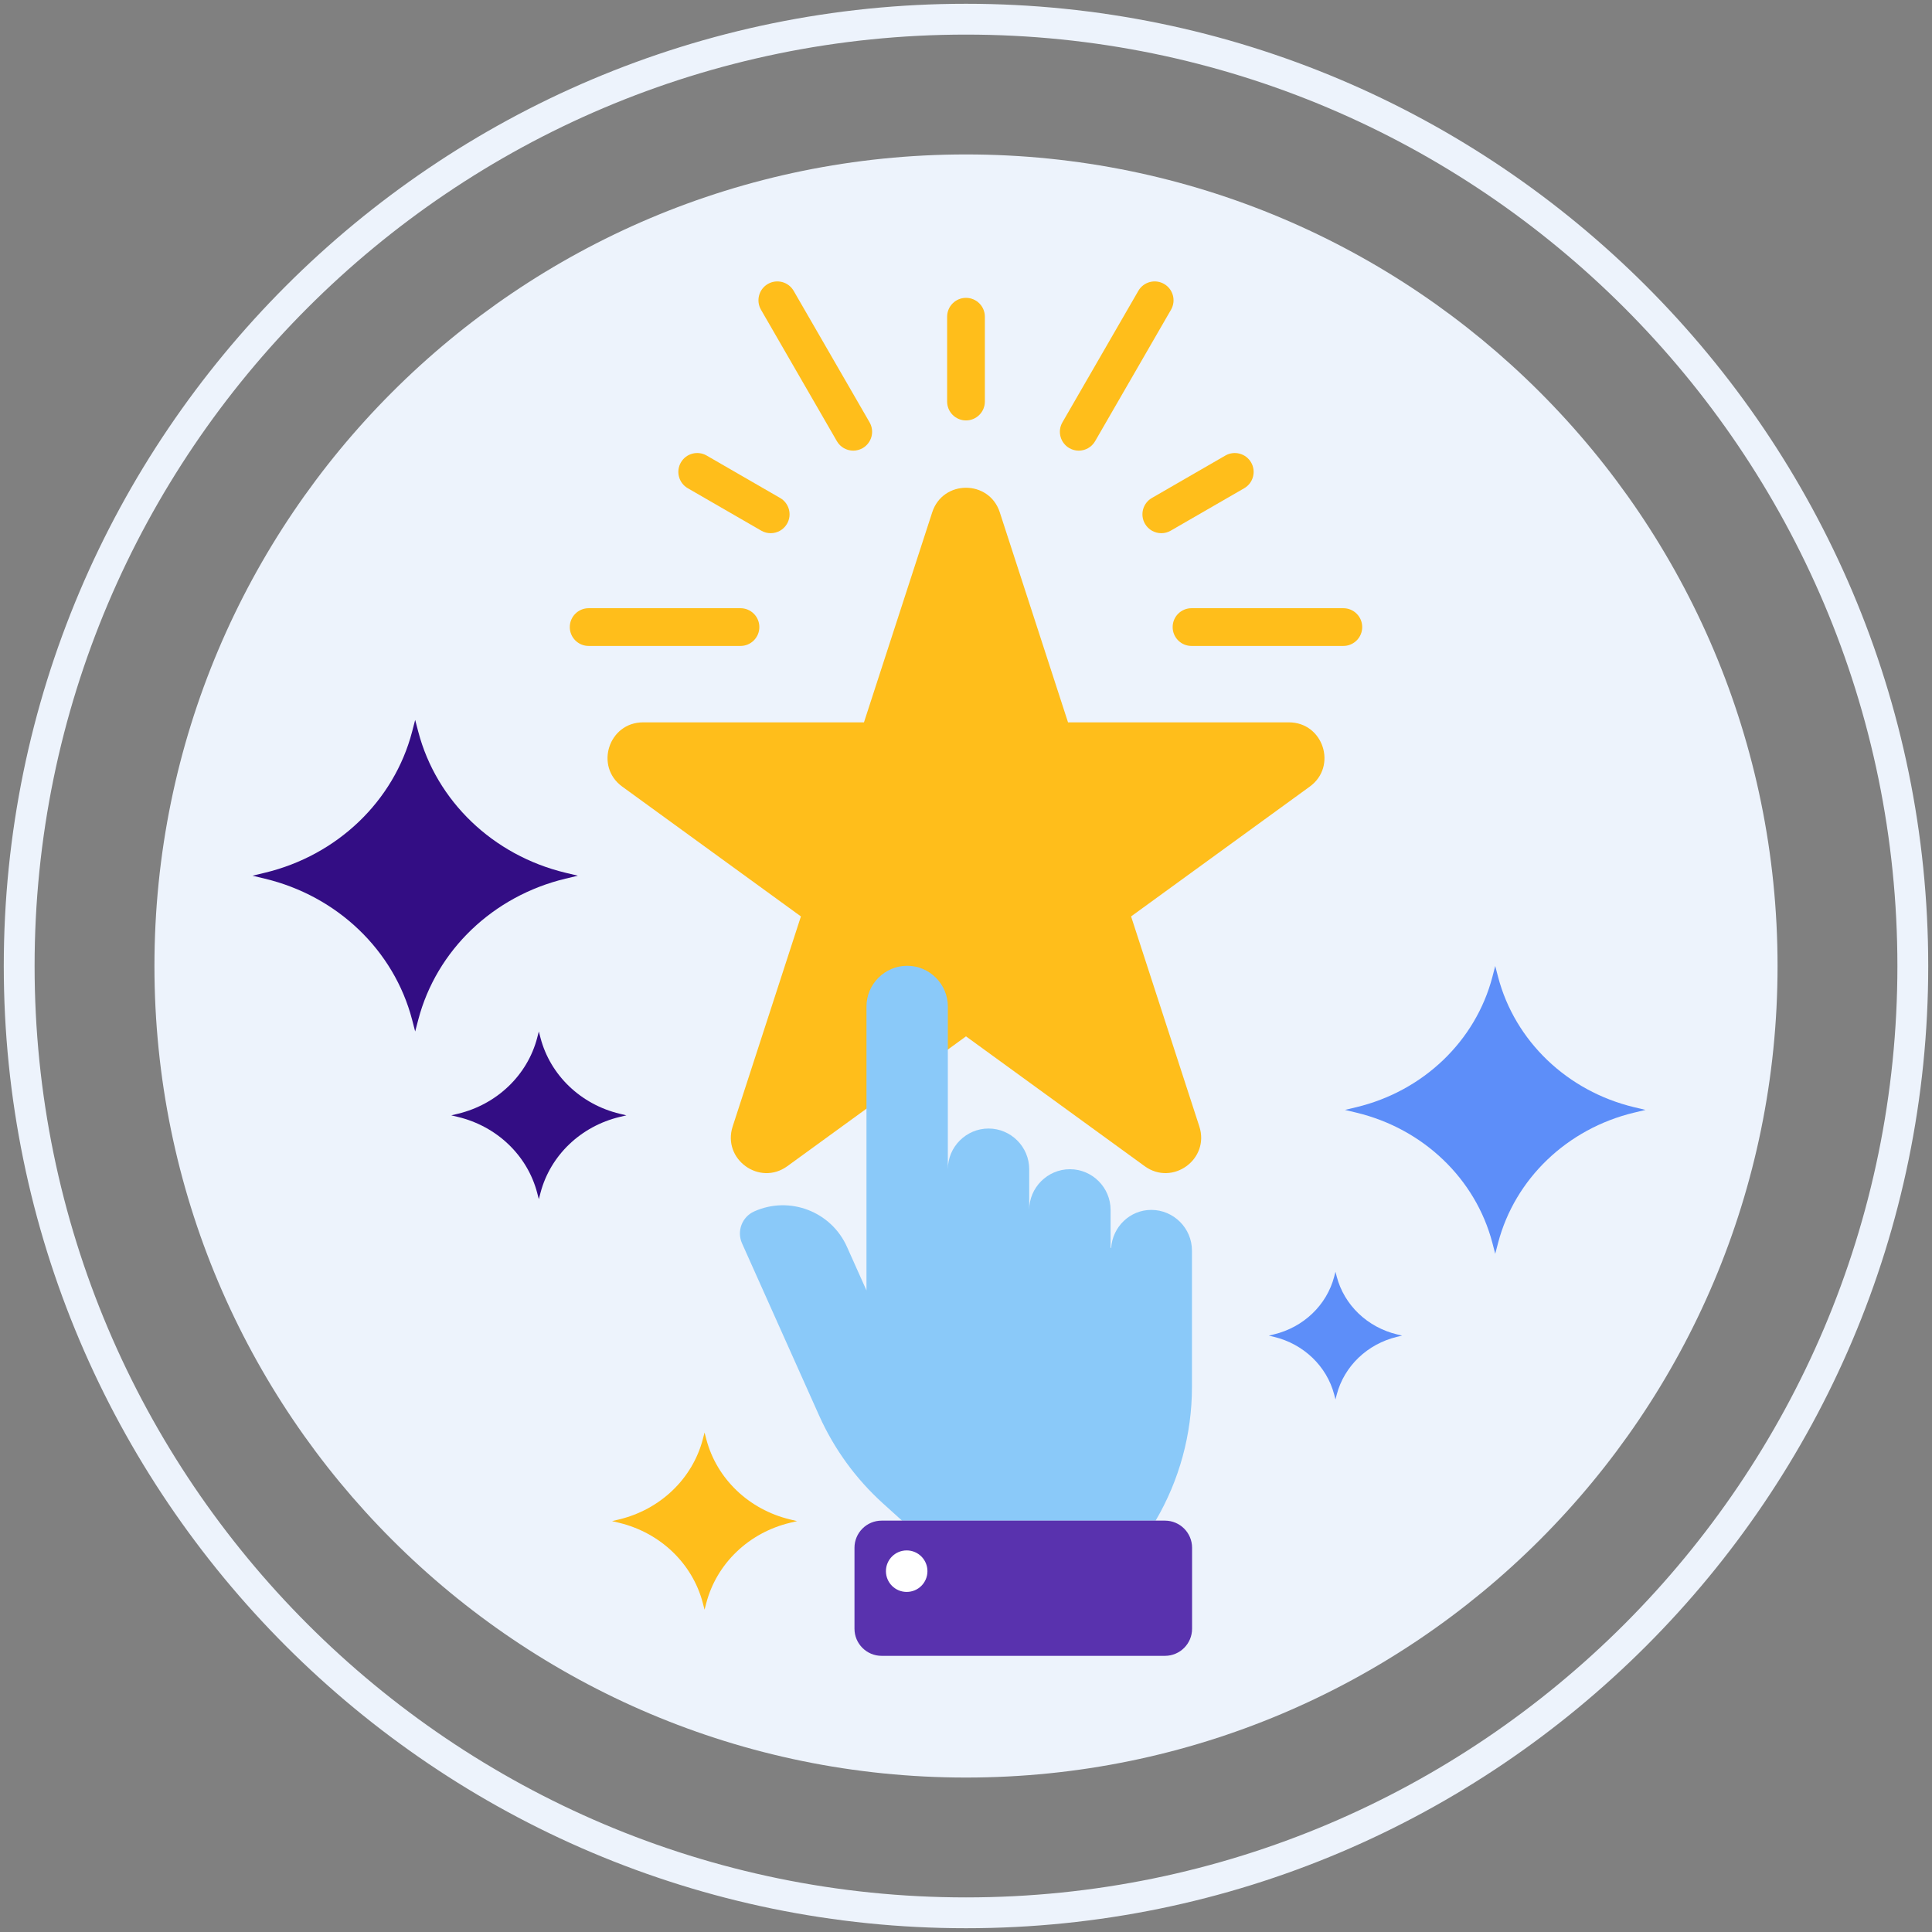 <?xml version="1.0" encoding="utf-8"?>
<!-- Generator: Adobe Illustrator 22.0.1, SVG Export Plug-In . SVG Version: 6.00 Build 0)  -->
<svg version="1.1" id="Layer_1" xmlns="http://www.w3.org/2000/svg" xmlns:xlink="http://www.w3.org/1999/xlink" x="0px" y="0px"
	 viewBox="0 0 512 512" style="enable-background:new 0 0 512 512;" xml:space="preserve">
<rect x="0" y="0" width="512" height="512" fill="#808080" stroke="none"/>
<style type="text/css">
	.st0{fill:#330D84;}
	.st1{fill:#EDF3FC;}
	.st2{fill:#5932AE;}
	.st3{fill:#FFFFFF;}
	.st4{fill:#FFE37B;}
	.st5{fill:#5D8EF9;}
	.st6{fill:#8C7BFD;}
	.st7{fill:#8AC9F9;}
	.st8{fill:#FFBE1B;}
	.st9{fill:#6857E5;}
</style>
<g>
	<g>
		<g>
			<path class="st1" d="M255.999,40.928c-118.778,0-215.071,96.294-215.071,215.074c0,118.776,96.293,215.068,215.071,215.068
				c118.778,0,215.071-96.292,215.071-215.068C471.07,137.222,374.777,40.928,255.999,40.928z"/>
		</g>
	</g>
	<g>
		<g>
			<path class="st1" d="M255.999,1C115.391,1,1,115.392,1,256.002C1,396.609,115.391,511,255.999,511S511,396.609,511,256.002
				C511,115.392,396.607,1,255.999,1z M255.999,502.832c-136.103,0-246.83-110.728-246.83-246.83
				c0-136.104,110.727-246.833,246.83-246.833c136.102,0,246.832,110.729,246.832,246.833
				C502.831,392.104,392.101,502.832,255.999,502.832z"/>
		</g>
	</g>
	<g>
		<g>
			<path class="st0" d="M149.862,231.288c-19.202-4.61-34.19-18.978-39.014-37.363l-0.823-3.143l-0.815,3.143
				c-4.819,18.385-19.815,32.753-39.024,37.363l-3.27,0.782l3.27,0.785c19.209,4.608,34.205,18.972,39.024,37.362l0.815,3.14
				l0.823-3.14c4.824-18.39,19.811-32.754,39.014-37.362l3.285-0.785L149.862,231.288z"/>
		</g>
	</g>
	<g>
		<g>
			<path class="st0" d="M164.232,295.155c-10.333-2.481-18.398-10.213-20.994-20.106l-0.443-1.691l-0.438,1.691
				c-2.594,9.893-10.663,17.625-21,20.106l-1.76,0.421l1.76,0.422c10.337,2.48,18.406,10.21,21,20.106l0.438,1.69l0.443-1.69
				c2.596-9.896,10.661-17.626,20.994-20.106l1.768-0.422L164.232,295.155z"/>
		</g>
	</g>
	<g>
		<g>
			<path class="st8" d="M209.365,402.665c-10.918-2.621-19.44-10.791-22.182-21.244l-0.468-1.787l-0.463,1.787
				c-2.74,10.453-11.267,18.623-22.188,21.244l-1.859,0.445l1.859,0.446c10.922,2.62,19.448,10.787,22.188,21.243l0.463,1.785
				l0.468-1.785c2.743-10.456,11.264-18.623,22.182-21.243l1.868-0.446L209.365,402.665z"/>
		</g>
	</g>
	<g>
		<g>
			<path class="st5" d="M433.047,293.415c-17.737-4.258-31.582-17.531-36.038-34.513l-0.76-2.903l-0.753,2.903
				c-4.452,16.982-18.304,30.255-36.047,34.513l-3.021,0.722l3.021,0.725c17.744,4.257,31.596,17.525,36.047,34.512l0.753,2.901
				l0.76-2.901c4.456-16.987,18.3-30.255,36.038-34.512l3.034-0.725L433.047,293.415z"/>
		</g>
	</g>
	<g>
		<g>
			<path class="st5" d="M370.233,353.629c-7.867-1.889-14.007-7.775-15.983-15.307l-0.337-1.287l-0.334,1.287
				c-1.974,7.532-8.118,13.418-15.987,15.307l-1.34,0.32l1.34,0.322c7.869,1.888,14.013,7.772,15.987,15.306l0.334,1.287
				l0.337-1.287c1.976-7.534,8.116-13.418,15.983-15.306l1.345-0.322L370.233,353.629z"/>
		</g>
	</g>
	<g>
		<g>
			<path class="st8" d="M341.57,191.43h-58.531l-18.087-55.667c-2.818-8.671-15.085-8.671-17.903,0l-18.087,55.667H170.43
				c-9.118,0-12.909,11.667-5.532,17.027l47.353,34.404l-18.087,55.667c-2.818,8.672,7.107,15.882,14.484,10.523L256,274.646
				l47.353,34.404c7.376,5.359,17.301-1.852,14.484-10.523l-18.087-55.667l47.353-34.404
				C354.479,203.097,350.688,191.43,341.57,191.43z"/>
		</g>
	</g>
	<g>
		<g>
			<path class="st8" d="M196.237,161.182H156c-2.761,0-5,2.239-5,5s2.239,5,5,5h40.237c2.761,0,5-2.239,5-5
				S198.998,161.182,196.237,161.182z"/>
		</g>
	</g>
	<g>
		<g>
			<path class="st8" d="M356,161.182h-40.236c-2.762,0-5,2.239-5,5s2.238,5,5,5H356c2.762,0,5-2.239,5-5
				S358.762,161.182,356,161.182z"/>
		</g>
	</g>
	<g>
		<g>
			<path class="st8" d="M206.744,131.97l-19.473-11.243c-2.393-1.381-5.45-0.561-6.83,1.83c-1.381,2.392-0.562,5.449,1.83,6.83
				l19.473,11.243c0.788,0.455,1.647,0.671,2.495,0.671c1.728,0,3.409-0.897,4.335-2.501
				C209.955,136.409,209.135,133.351,206.744,131.97z"/>
		</g>
	</g>
	<g>
		<g>
			<path class="st8" d="M331.56,122.558c-1.38-2.391-4.438-3.212-6.83-1.83l-19.473,11.243c-2.392,1.381-3.211,4.439-1.83,6.83
				c0.926,1.604,2.606,2.501,4.335,2.501c0.848,0,1.708-0.216,2.495-0.671l19.473-11.243
				C332.121,128.007,332.94,124.949,331.56,122.558z"/>
		</g>
	</g>
	<g>
		<g>
			<path class="st8" d="M256,78.933c-2.761,0-5,2.239-5,5v22.485c0,2.761,2.239,5,5,5c2.762,0,5-2.239,5-5V83.933
				C261,81.172,258.762,78.933,256,78.933z"/>
		</g>
	</g>
	<g>
		<g>
			<path class="st8" d="M230.448,111.925L210.33,77.079c-1.38-2.391-4.438-3.211-6.83-1.83s-3.211,4.438-1.83,6.83l20.118,34.846
				c0.926,1.604,2.606,2.501,4.335,2.501c0.848,0,1.708-0.216,2.495-0.671C231.01,117.375,231.829,114.317,230.448,111.925z"/>
		</g>
	</g>
	<g>
		<g>
			<path class="st8" d="M308.5,75.249c-2.394-1.382-5.45-0.561-6.83,1.83l-20.118,34.846c-1.381,2.392-0.562,5.449,1.83,6.83
				c0.787,0.455,1.647,0.671,2.495,0.671c1.729,0,3.409-0.897,4.335-2.501l20.118-34.846C311.711,79.688,310.892,76.63,308.5,75.249
				z"/>
		</g>
	</g>
	<g>
		<g>
			<path class="st7" d="M305.099,320.635c-5.686,0-10.255,4.506-10.635,10.087c-0.063-0.011-0.105-0.032-0.147-0.042v-10.045
				c0-5.928-4.844-10.782-10.782-10.782c-5.918,0-10.782,4.854-10.782,10.782v-10.782c0-5.928-4.844-10.782-10.782-10.782
				c-5.917,0-10.781,4.854-10.781,10.782v-43.127c0-5.928-4.843-10.782-10.782-10.782c-5.917,0-10.781,4.854-10.781,10.782v75.251
				l-5.178-11.568c-4.196-9.374-15.197-13.571-24.571-9.375c-3.229,1.446-4.676,5.236-3.23,8.465l20.42,45.616
				c3.96,8.846,9.717,16.773,16.904,23.276l5.075,4.592h67.209c6.285-10.71,9.625-22.918,9.625-35.379v-36.189
				C315.881,325.489,311.038,320.635,305.099,320.635z"/>
		</g>
	</g>
	<g>
		<g>
			<path class="st2" d="M308.726,402.984h-75.092c-3.962,0-7.187,3.224-7.187,7.187v21.458c0,3.971,3.224,7.186,7.187,7.186h75.092
				c3.971,0,7.186-3.215,7.186-7.186v-21.458C315.912,406.208,312.697,402.984,308.726,402.984z"/>
		</g>
	</g>
	<g>
		<g>
			<path class="st3" d="M240.282,410.875c-3.042,0-5.501,2.459-5.501,5.501s2.459,5.501,5.501,5.501s5.5-2.459,5.5-5.501
				S243.323,410.875,240.282,410.875z"/>
		</g>
	</g>
</g>
</svg>
